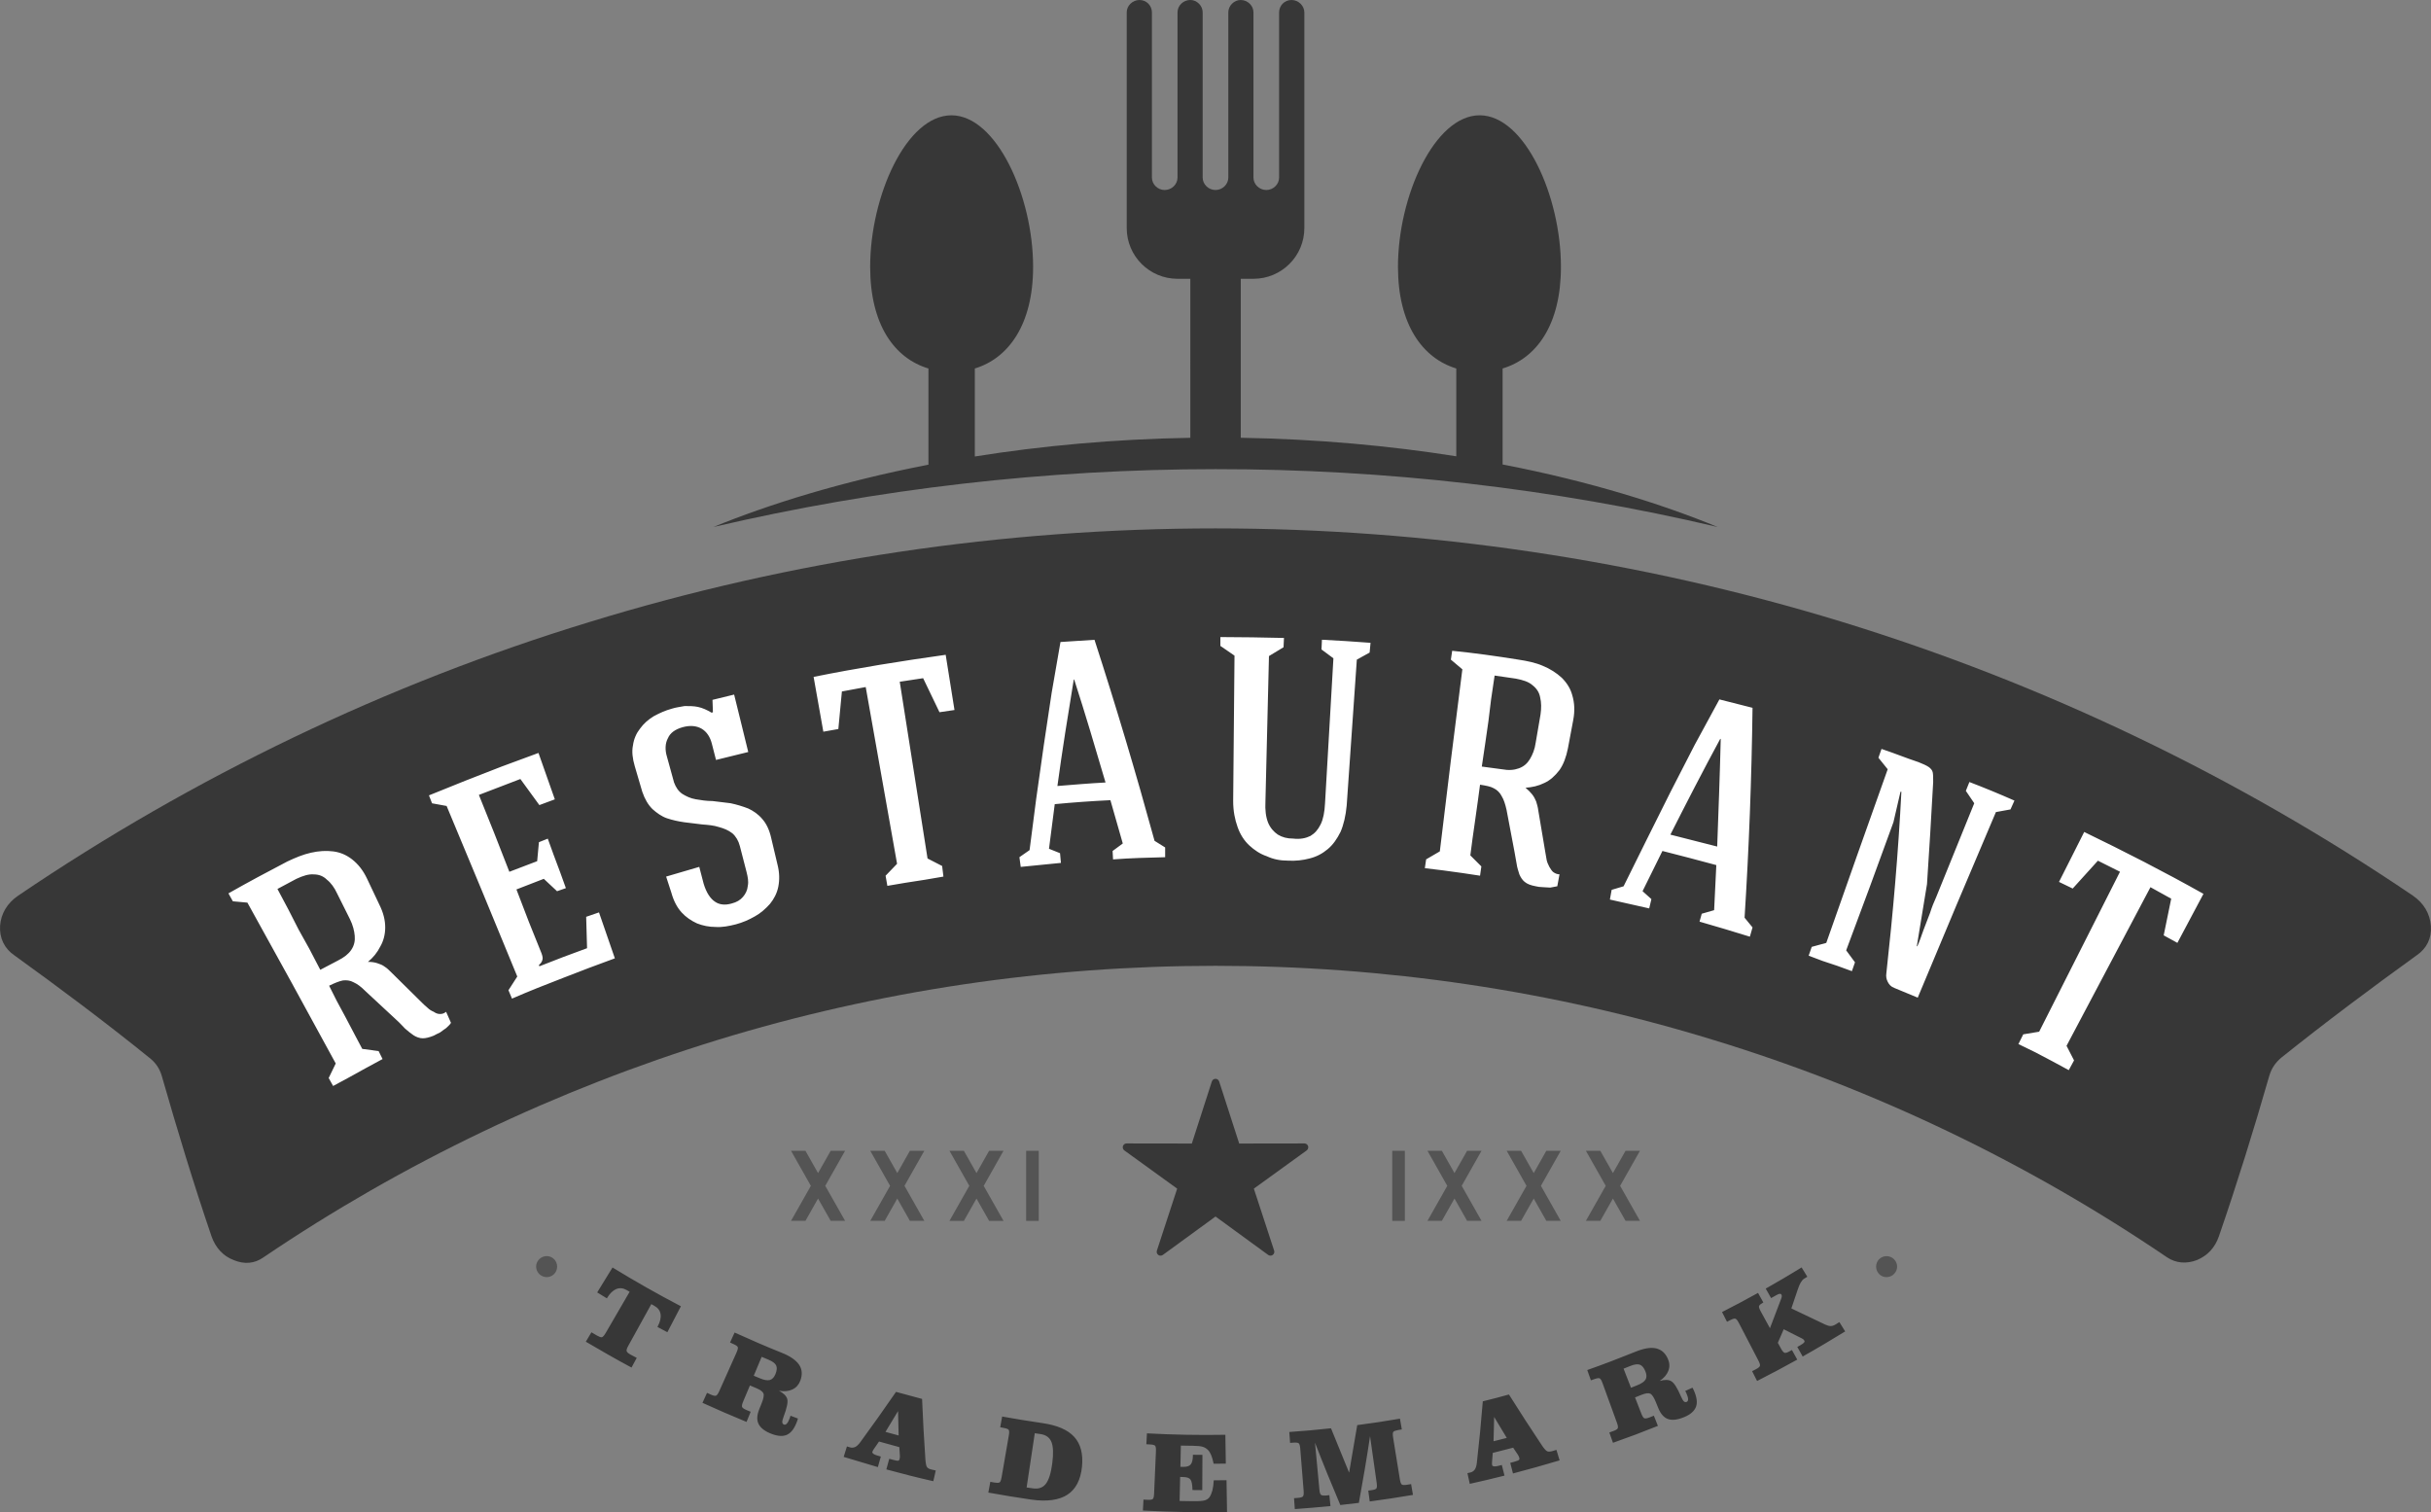 <?xml version="1.0" encoding="utf-8"?>
<!-- Generator: Adobe Illustrator 16.0.0, SVG Export Plug-In . SVG Version: 6.00 Build 0)  -->
<!DOCTYPE svg PUBLIC "-//W3C//DTD SVG 1.1//EN" "http://www.w3.org/Graphics/SVG/1.1/DTD/svg11.dtd">
<svg version="1.1" id="Layer_1" xmlns="http://www.w3.org/2000/svg" xmlns:xlink="http://www.w3.org/1999/xlink" x="0px" y="0px"
	 width="125.919px" height="78.336px" viewBox="0 0 125.919 78.336" enable-background="new 0 0 125.919 78.336"
	 xml:space="preserve">
<rect x="0" y="0" width="125.919" height="78.336" fill="#808080" stroke="none"/>
<g>
	<path fill-rule="evenodd" clip-rule="evenodd" fill="#373737" d="M61.655,22.678c-3.95,0.066-7.719,0.418-11.162,0.968v-4.558
		c1.737-0.527,3.019-2.267,3.019-5.265c0-3.662-1.898-7.85-4.231-7.85c-2.335,0-4.209,4.188-4.209,7.85
		c0,2.998,1.257,4.737,3.019,5.265v4.982l-0.064,0.013c-4.439,0.862-8.216,2.045-11.073,3.215c17.036-3.98,34.983-4.009,52.014,0
		c-2.854-1.178-6.625-2.364-11.063-3.224l-0.074-0.014v-4.973c1.762-0.527,3.021-2.267,3.021-5.265c0-3.662-1.877-7.85-4.209-7.85
		c-2.334,0-4.232,4.188-4.232,7.85c0,2.998,1.28,4.737,3.02,5.265v4.549c-3.441-0.547-7.211-0.894-11.163-0.96v-8.235l0,0h0.662
		c1.443,0,2.632-1.167,2.632-2.632V7.873V0.641C67.558,0.297,67.26,0,66.894,0s-0.64,0.297-0.64,0.641V9.2
		c0,0.344-0.298,0.642-0.663,0.642c-0.366,0-0.665-0.298-0.665-0.642v-8.56C64.926,0.297,64.629,0,64.264,0
		c-0.343,0-0.641,0.297-0.641,0.641V9.2c0,0.344-0.298,0.642-0.663,0.642c-0.366,0-0.665-0.298-0.665-0.642v-8.56
		c0-0.344-0.297-0.641-0.64-0.641c-0.366,0-0.663,0.297-0.663,0.641V9.2c0,0.344-0.297,0.642-0.664,0.642
		c-0.365,0-0.662-0.298-0.662-0.642v-8.56C59.666,0.297,59.391,0,59.025,0c-0.366,0-0.664,0.297-0.664,0.641v7.232v3.937
		c0,1.465,1.19,2.632,2.631,2.632h0.663V22.678z"/>
	<path fill-rule="evenodd" clip-rule="evenodd" fill="#373737" d="M125.182,49.481c-2.379,1.717-4.735,3.479-7.023,5.31
		c-0.297,0.252-0.502,0.55-0.617,0.938c-0.801,2.792-1.67,5.585-2.608,8.309c-0.205,0.595-0.594,1.007-1.144,1.235
		c-0.549,0.206-1.074,0.16-1.532-0.137c-7.206-4.897-15.166-8.72-23.494-11.262c-8.326-2.563-17.064-3.845-25.803-3.845
		c-8.739,0-17.455,1.281-25.805,3.845c-8.326,2.564-16.287,6.364-23.517,11.262c-0.457,0.32-0.982,0.366-1.531,0.137
		c-0.55-0.206-0.938-0.641-1.145-1.212c-0.938-2.747-1.784-5.54-2.584-8.332c-0.115-0.389-0.321-0.687-0.642-0.938
		c-2.265-1.831-4.62-3.593-7-5.31c-0.503-0.343-0.777-0.893-0.732-1.533c0.046-0.617,0.366-1.167,0.939-1.556
		c9.081-6.157,19.077-10.964,29.577-14.168c10.5-3.227,21.481-4.853,32.438-4.853c10.935,0,21.938,1.626,32.415,4.83
		c10.522,3.227,20.519,8.033,29.602,14.19c0.571,0.389,0.891,0.938,0.938,1.579C125.959,48.612,125.685,49.139,125.182,49.481z"/>
	<path fill="#FFFFFF" d="M14.371,46.048l0.572,1.076l0.525,1.029l0.549,0.985l0.573,1.098l0.914-0.48
		c0.32-0.16,0.55-0.343,0.687-0.548c0.16-0.23,0.206-0.481,0.183-0.733c-0.022-0.252-0.091-0.55-0.251-0.869l-0.663-1.327
		c-0.137-0.298-0.32-0.55-0.526-0.71c-0.184-0.184-0.412-0.275-0.687-0.275c-0.252-0.022-0.549,0.069-0.893,0.229L14.371,46.048
		L14.371,46.048z M18.924,51.336L18.924,51.336c-0.229-0.229-0.412-0.366-0.618-0.458c-0.16-0.091-0.365-0.114-0.548-0.091
		c-0.206,0.045-0.435,0.137-0.711,0.273l0.391,0.778l0.457,0.848l0.457,0.869l0.412,0.778l0.847,0.114l0.205,0.412l-0.846,0.457
		l-0.869,0.481l-0.847,0.457l-0.229-0.412l0.365-0.754l-2.287-4.188l-2.288-4.144l-0.754-0.069l-0.229-0.41
		c1.007-0.573,2.036-1.122,3.043-1.648c0.435-0.206,0.823-0.367,1.235-0.459c0.411-0.091,0.777-0.114,1.144-0.068
		s0.687,0.183,0.983,0.413c0.319,0.251,0.572,0.571,0.778,1.006l0.64,1.351c0.206,0.412,0.298,0.802,0.298,1.168
		s-0.092,0.709-0.252,0.984c-0.16,0.32-0.366,0.571-0.641,0.801c0.184,0,0.343,0.022,0.48,0.068
		c0.139,0.046,0.274,0.092,0.389,0.184c0.114,0.067,0.229,0.184,0.367,0.32l1.577,1.557c0.069,0.067,0.161,0.158,0.275,0.251
		c0.091,0.092,0.206,0.16,0.319,0.206c0.092,0.069,0.207,0.114,0.32,0.114c0.114,0,0.207-0.022,0.32-0.114l0.253,0.572
		c-0.046,0.091-0.161,0.183-0.253,0.274c-0.092,0.068-0.206,0.138-0.32,0.229c-0.113,0.047-0.229,0.114-0.32,0.16
		c-0.229,0.092-0.412,0.138-0.57,0.138c-0.161,0-0.344-0.068-0.481-0.16c-0.137-0.091-0.274-0.205-0.435-0.343
		c-0.138-0.138-0.274-0.298-0.457-0.459L18.924,51.336L18.924,51.336z M31.848,49.642l-0.822-2.38l-0.664,0.229l0.046,1.626
		l-1.235,0.457l-1.235,0.48l-0.023-0.068c0.115-0.092,0.161-0.184,0.184-0.275c0.023-0.092,0-0.183-0.046-0.32l-0.663-1.648
		l-0.64-1.67l1.417-0.55l0.687,0.642l0.457-0.16l-0.297-0.824l-0.343-0.916l-0.297-0.823l-0.459,0.183l-0.091,0.984l-1.441,0.55
		l-0.778-1.991l-0.8-1.991l2.149-0.824l0.984,1.351l0.801-0.298l-0.847-2.403l-1.922,0.71l-1.876,0.732l-1.875,0.756l0.16,0.411
		l0.755,0.138l1.83,4.394l1.83,4.44l-0.457,0.71l0.183,0.435c0.893-0.389,1.761-0.732,2.653-1.075
		C30.064,50.306,30.957,49.963,31.848,49.642L31.848,49.642L31.848,49.642z M36.446,45.773L36.446,45.773
		c0.138,0.458,0.344,0.778,0.595,0.939c0.229,0.159,0.526,0.183,0.847,0.092c0.275-0.069,0.458-0.184,0.595-0.345
		c0.138-0.159,0.229-0.343,0.251-0.572c0.047-0.229,0-0.457-0.068-0.731l-0.343-1.328c-0.069-0.274-0.206-0.503-0.389-0.663
		c-0.206-0.161-0.435-0.252-0.687-0.321c-0.274-0.091-0.572-0.114-0.869-0.137l-0.938-0.115c-0.32-0.045-0.617-0.114-0.892-0.205
		c-0.274-0.092-0.526-0.274-0.755-0.479c-0.229-0.23-0.389-0.505-0.525-0.894l-0.39-1.328c-0.114-0.389-0.16-0.755-0.092-1.075
		c0.046-0.343,0.184-0.641,0.367-0.869c0.182-0.252,0.411-0.459,0.708-0.641c0.298-0.161,0.595-0.298,0.938-0.391
		c0.207-0.068,0.436-0.091,0.664-0.137c0.229,0,0.48,0,0.687,0.046c0.229,0.046,0.479,0.16,0.708,0.298l0.069-0.023l-0.022-0.641
		l1.121-0.274l0.366,1.487l0.365,1.488l-1.67,0.411l-0.205-0.801c-0.092-0.389-0.275-0.663-0.55-0.823
		c-0.252-0.139-0.572-0.184-0.984-0.069c-0.388,0.113-0.64,0.298-0.754,0.572c-0.138,0.252-0.16,0.594-0.046,0.961l0.366,1.328
		c0.092,0.252,0.229,0.457,0.434,0.595c0.184,0.113,0.412,0.229,0.688,0.274c0.273,0.046,0.549,0.092,0.869,0.092
		c0.319,0.045,0.616,0.068,0.938,0.114c0.321,0.068,0.618,0.159,0.915,0.273c0.252,0.116,0.526,0.299,0.732,0.552
		c0.205,0.228,0.367,0.57,0.457,0.982l0.32,1.351c0.114,0.436,0.114,0.824,0.046,1.167c-0.069,0.345-0.229,0.641-0.436,0.894
		c-0.228,0.252-0.48,0.479-0.777,0.641c-0.319,0.183-0.64,0.32-0.983,0.412c-0.365,0.092-0.709,0.16-1.052,0.137
		c-0.344,0-0.664-0.068-0.961-0.184c-0.297-0.137-0.572-0.319-0.801-0.571s-0.412-0.596-0.525-1.007l-0.275-0.848l1.716-0.503
		L36.446,45.773L36.446,45.773z M46.604,35.314L46.604,35.314l1.44,9.155l0.756,0.389l0.067,0.549l-0.938,0.161l-1.028,0.16
		l-0.938,0.159l-0.092-0.525l0.595-0.618l-1.624-9.155l-1.234,0.229l-0.184,1.946l-0.777,0.138l-0.504-2.839
		c2.264-0.457,4.553-0.823,6.841-1.144l0.456,2.86l-0.777,0.114l-0.847-1.762L46.604,35.314L46.604,35.314z M54.771,40.715
		L54.771,40.715c0.822-0.067,1.646-0.137,2.492-0.182c-0.526-1.786-1.052-3.571-1.623-5.333h-0.022
		C55.319,37.031,55.021,38.863,54.771,40.715L54.771,40.715z M54.335,43.966L54.335,43.966l0.572,0.229l0.046,0.503l-2.082,0.207
		l-0.068-0.503l0.526-0.366l0.343-2.655l0.389-2.747l0.412-2.746l0.457-2.632l1.762-0.115c1.121,3.456,2.15,6.913,3.111,10.414
		l0.549,0.343v0.505c-0.893,0.022-1.808,0.045-2.699,0.114l-0.023-0.436l0.527-0.389l-0.641-2.243
		c-0.962,0.046-1.923,0.114-2.883,0.206L54.335,43.966L54.335,43.966z M66.985,43.439L66.985,43.439
		c0.366,0.045,0.663-0.023,0.893-0.138c0.229-0.137,0.389-0.319,0.526-0.595c0.137-0.273,0.206-0.641,0.229-1.099l0.434-7.507
		l-0.617-0.457l0.023-0.505c0.847,0.046,1.67,0.092,2.517,0.16l-0.047,0.505l-0.663,0.366l-0.525,7.552
		c-0.047,0.527-0.16,1.007-0.32,1.373c-0.184,0.366-0.389,0.665-0.664,0.893c-0.274,0.229-0.571,0.39-0.938,0.481
		c-0.343,0.092-0.731,0.137-1.121,0.113c-0.39,0-0.755-0.067-1.098-0.229c-0.344-0.114-0.641-0.319-0.893-0.549
		c-0.274-0.252-0.48-0.571-0.617-0.962c-0.139-0.389-0.229-0.822-0.229-1.35l0.069-7.529l-0.732-0.504v-0.458
		c1.099,0,2.197,0.023,3.294,0.046l-0.022,0.481l-0.755,0.457l-0.183,7.529c-0.023,0.458,0.021,0.801,0.137,1.099
		c0.114,0.274,0.298,0.48,0.503,0.619C66.413,43.37,66.666,43.439,66.985,43.439L66.985,43.439z M77.417,34.994L77.417,34.994
		l-0.183,1.235l-0.137,1.122l-0.161,1.121l-0.183,1.236l1.029,0.138c0.366,0.067,0.641,0.045,0.892-0.047
		c0.252-0.091,0.436-0.251,0.572-0.479c0.137-0.229,0.251-0.504,0.298-0.848l0.251-1.464c0.046-0.32,0.046-0.618-0.022-0.894
		c-0.046-0.251-0.184-0.457-0.39-0.617c-0.205-0.184-0.503-0.274-0.868-0.344L77.417,34.994L77.417,34.994z M78.035,41.951
		L78.035,41.951c-0.068-0.297-0.138-0.525-0.252-0.71c-0.092-0.182-0.229-0.319-0.412-0.41c-0.16-0.092-0.412-0.138-0.709-0.184
		l-0.114,0.847l-0.138,0.983l-0.137,0.962l-0.114,0.87l0.571,0.571l-0.068,0.481l-0.915-0.138l-1.006-0.138l-0.938-0.114
		l0.067-0.457l0.709-0.413l0.572-4.715l0.595-4.715l-0.595-0.502l0.068-0.458c1.145,0.114,2.288,0.274,3.432,0.458
		c0.458,0.068,0.893,0.16,1.258,0.319c0.39,0.16,0.709,0.367,0.984,0.618c0.274,0.274,0.458,0.572,0.549,0.916
		c0.114,0.389,0.137,0.801,0.046,1.281l-0.275,1.466c-0.092,0.457-0.229,0.823-0.435,1.12c-0.229,0.298-0.479,0.526-0.777,0.665
		c-0.32,0.158-0.641,0.229-0.983,0.25c0.137,0.115,0.251,0.229,0.343,0.344c0.092,0.115,0.16,0.252,0.207,0.366
		c0.044,0.138,0.091,0.298,0.113,0.481l0.366,2.173c0.022,0.114,0.045,0.253,0.068,0.391c0.022,0.113,0.092,0.251,0.137,0.343
		c0.069,0.114,0.139,0.229,0.206,0.274c0.092,0.068,0.206,0.114,0.32,0.114l-0.114,0.618c-0.114,0.022-0.251,0.046-0.365,0.069
		c-0.138,0-0.275-0.023-0.39-0.023c-0.137,0-0.274-0.023-0.365-0.046c-0.252-0.046-0.435-0.114-0.573-0.229
		c-0.114-0.092-0.205-0.229-0.273-0.39c-0.046-0.16-0.115-0.343-0.138-0.526l-0.114-0.641L78.035,41.951L78.035,41.951z
		 M86.521,43.234L86.521,43.234c0.823,0.205,1.624,0.41,2.425,0.617c0.068-1.854,0.138-3.707,0.183-5.562l-0.022-0.022
		C88.215,39.914,87.368,41.562,86.521,43.234L86.521,43.234z M85.08,46.163L85.08,46.163l0.458,0.411l-0.114,0.481l-2.036-0.458
		l0.091-0.503l0.618-0.184l1.19-2.403l1.234-2.472l1.258-2.449l1.281-2.357l1.716,0.436c-0.046,3.639-0.183,7.255-0.412,10.871
		l0.412,0.504l-0.138,0.48c-0.868-0.274-1.738-0.526-2.607-0.779l0.114-0.41l0.642-0.184l0.113-2.335
		c-0.938-0.251-1.875-0.503-2.791-0.732L85.08,46.163L85.08,46.163z M96.083,49.848L96.083,49.848l-0.16,0.458l-0.755-0.275
		l-0.755-0.251l-0.73-0.275l0.159-0.457l0.754-0.206l1.58-4.486l1.601-4.508l-0.48-0.596l0.16-0.457l0.526,0.183l0.435,0.16
		l0.435,0.16l0.525,0.183c0.229,0.093,0.39,0.16,0.527,0.252c0.092,0.068,0.184,0.16,0.205,0.275
		c0.023,0.114,0.023,0.274,0.023,0.503c-0.092,1.763-0.206,3.525-0.32,5.287l-0.526,3.204l0.022,0.023
		c0.115-0.252,0.206-0.526,0.321-0.848l0.343-0.893c0.091-0.297,0.206-0.571,0.32-0.824l1.967-4.852l-0.435-0.641l0.184-0.458
		c0.777,0.297,1.555,0.618,2.333,0.962l-0.205,0.457l-0.755,0.138l-2.037,4.806l-2.012,4.807l-1.213-0.503
		c-0.184-0.069-0.274-0.184-0.344-0.321c-0.069-0.137-0.092-0.274-0.069-0.435c0.344-3.113,0.618-6.249,0.779-9.406h-0.047
		l-0.365,1.578l-1.213,3.319l-1.235,3.318L96.083,49.848L96.083,49.848z M111.388,45.957L111.388,45.957l-4.347,8.216l0.389,0.756
		l-0.274,0.504l-0.847-0.458l-0.914-0.48l-0.847-0.412l0.251-0.504l0.824-0.137l4.187-8.285l-1.144-0.573l-1.305,1.442l-0.71-0.343
		l1.305-2.587c2.081,1.007,4.141,2.061,6.177,3.205l-1.35,2.54l-0.709-0.39l0.389-1.899L111.388,45.957z"/>
	<g>
		<g>
			<path fill="#545454" d="M43.774,59.611l-1.028,1.815l1.028,1.813h-0.747l-0.654-1.154l-0.652,1.154h-0.747L42,61.427
				l-1.026-1.815h0.746l0.653,1.155l0.654-1.155H43.774L43.774,59.611z M53.804,59.611h-0.652v3.629h0.652V59.611L53.804,59.611z
				 M51.979,59.611h-0.746l-0.653,1.155l-0.654-1.155H49.18l1.027,1.815L49.18,63.24h0.746l0.654-1.154l0.653,1.154h0.746
				l-1.026-1.813L51.979,59.611L51.979,59.611z M47.877,59.611H47.13l-0.653,1.155l-0.653-1.155h-0.747l1.027,1.815l-1.026,1.813
				h0.747l0.652-1.154l0.653,1.154h0.747l-1.027-1.813L47.877,59.611z"/>
			<path fill="#545454" d="M82.145,59.611l1.027,1.815l-1.027,1.813h0.747l0.653-1.154l0.653,1.154h0.747l-1.027-1.813l1.027-1.815
				h-0.747l-0.653,1.155l-0.653-1.155H82.145L82.145,59.611z M72.115,59.611h0.652v3.629h-0.652V59.611L72.115,59.611z
				 M73.939,59.611h0.746l0.653,1.155l0.653-1.155h0.747l-1.026,1.815l1.026,1.813h-0.747l-0.653-1.154l-0.653,1.154h-0.746
				l1.026-1.813L73.939,59.611L73.939,59.611z M78.042,59.611h0.746l0.654,1.155l0.653-1.155h0.747l-1.027,1.815l1.026,1.813h-0.746
				l-0.653-1.154l-0.654,1.154h-0.746l1.027-1.813L78.042,59.611z"/>
		</g>
		<path fill-rule="evenodd" clip-rule="evenodd" fill="#373737" d="M67.755,59.367c-0.027-0.082-0.104-0.137-0.19-0.137h-0.001
			l-3.377,0.005l-1.037-3.213c-0.026-0.083-0.104-0.14-0.189-0.14c-0.088,0-0.164,0.057-0.191,0.14l-1.036,3.213l-3.378-0.005
			h-0.001c-0.086,0-0.163,0.055-0.189,0.137c-0.027,0.083,0.002,0.174,0.072,0.225l2.736,1.979l-1.05,3.21
			c-0.027,0.082,0.002,0.172,0.072,0.225c0.07,0.05,0.166,0.05,0.236-0.001l2.729-1.99l2.728,1.99
			c0.035,0.025,0.076,0.038,0.118,0.038c0.041,0,0.082-0.013,0.117-0.037c0.071-0.053,0.101-0.143,0.073-0.225l-1.051-3.21
			l2.736-1.979C67.752,59.541,67.781,59.45,67.755,59.367z"/>
	</g>
	<path fill="#373737" d="M32.464,66.827l0.149,0.088l-1.239,2.131c-0.084,0.143-0.152,0.217-0.206,0.224
		c-0.054,0.005-0.14-0.027-0.259-0.096l-0.275-0.162l-0.29,0.488c0.781,0.461,1.567,0.911,2.366,1.339l0.271-0.501l-0.303-0.161
		c-0.129-0.068-0.201-0.131-0.219-0.185s0.01-0.147,0.085-0.281l1.192-2.158l0.148,0.083c0.19,0.103,0.301,0.246,0.331,0.433
		c0.031,0.187-0.02,0.404-0.153,0.652l-0.007,0.015l0.513,0.272l0.701-1.344c-1.203-0.629-2.384-1.299-3.542-2.008l-0.793,1.291
		l0.501,0.307l0.009-0.016c0.146-0.243,0.307-0.396,0.481-0.468C32.101,66.701,32.28,66.72,32.464,66.827L32.464,66.827z
		 M37.257,72.058L37.257,72.058c-0.062,0.142-0.121,0.222-0.174,0.239c-0.052,0.017-0.144-0.003-0.274-0.062l-0.187-0.085
		l-0.236,0.516c0.755,0.345,1.516,0.673,2.282,0.989l0.215-0.526l-0.214-0.088c-0.13-0.057-0.207-0.108-0.229-0.157
		c-0.023-0.05-0.005-0.148,0.055-0.29l0.349-0.827l0.331,0.139c0.206,0.089,0.329,0.176,0.368,0.271
		c0.038,0.092,0.009,0.264-0.092,0.513l-0.125,0.31c-0.124,0.308-0.134,0.562-0.031,0.767c0.103,0.203,0.328,0.38,0.68,0.511
		c0.332,0.125,0.601,0.137,0.807,0.033c0.206-0.101,0.374-0.328,0.501-0.68l0.024-0.074l0.025-0.077l-0.386-0.145l-0.021,0.066
		l-0.021,0.064c-0.048,0.128-0.095,0.222-0.146,0.274c-0.049,0.055-0.1,0.072-0.151,0.053c-0.054-0.02-0.082-0.062-0.087-0.12
		c-0.004-0.062,0.021-0.159,0.071-0.295c0.168-0.443,0.23-0.746,0.188-0.904c-0.042-0.159-0.186-0.298-0.427-0.431
		c0.271,0.049,0.507,0.021,0.697-0.071c0.191-0.09,0.325-0.242,0.405-0.453c0.117-0.313,0.095-0.589-0.064-0.825
		c-0.159-0.233-0.454-0.443-0.893-0.617c-0.824-0.33-1.638-0.684-2.447-1.051l-0.235,0.516l0.178,0.082
		c0.127,0.057,0.2,0.107,0.22,0.156c0.02,0.048-0.001,0.142-0.064,0.284L37.257,72.058L37.257,72.058z M39.042,71.263L39.042,71.263
		l0.41-0.979l0.354,0.148c0.21,0.089,0.342,0.184,0.395,0.294c0.054,0.109,0.043,0.258-0.031,0.444
		c-0.069,0.171-0.163,0.274-0.285,0.312c-0.121,0.036-0.299,0.011-0.523-0.086L39.042,71.263L39.042,71.263z M46.547,74.358
		L46.547,74.358l-0.682-0.187l0.652-1.077L46.547,74.358L46.547,74.358z M45.91,76.115L45.91,76.115
		c0.806,0.221,1.617,0.427,2.433,0.611l0.127-0.554l-0.21-0.048c-0.115-0.025-0.194-0.065-0.237-0.118
		c-0.044-0.053-0.072-0.186-0.089-0.392c-0.074-1.055-0.13-2.104-0.173-3.15l-1.35-0.365c-0.602,0.875-1.22,1.747-1.853,2.61
		c-0.091,0.124-0.18,0.206-0.266,0.247c-0.087,0.04-0.18,0.045-0.277,0.014l-0.146-0.045L43.7,75.467l1.771,0.529l0.153-0.546
		l-0.194-0.058c-0.088-0.025-0.152-0.054-0.196-0.087c-0.042-0.032-0.059-0.066-0.048-0.1c0.007-0.026,0.02-0.054,0.037-0.083
		c0.016-0.03,0.043-0.069,0.08-0.12l0.228-0.331l1.051,0.29l0.03,0.452l-0.002,0.085c-0.003,0.029-0.009,0.059-0.017,0.088
		c-0.012,0.047-0.036,0.071-0.075,0.078c-0.037,0.008-0.13-0.009-0.28-0.05l-0.178-0.048L45.91,76.115L45.91,76.115z M53.985,73.715
		L53.985,73.715c-0.694-0.099-1.386-0.216-2.076-0.339l-0.101,0.556l0.187,0.036c0.137,0.023,0.22,0.055,0.251,0.097
		c0.032,0.042,0.035,0.141,0.008,0.292l-0.372,2.155l-0.007,0.028c-0.024,0.146-0.061,0.23-0.107,0.253
		c-0.049,0.023-0.138,0.024-0.271,0.002l-0.201-0.038l-0.103,0.559c0.737,0.132,1.476,0.257,2.217,0.362
		c0.817,0.119,1.448,0.028,1.88-0.253c0.434-0.283,0.681-0.763,0.753-1.437c0.07-0.674-0.068-1.194-0.404-1.561
		C55.3,74.057,54.751,73.826,53.985,73.715L53.985,73.715z M53.176,77.051L53.176,77.051l0.423-2.81l0.304,0.045
		c0.279,0.042,0.465,0.179,0.559,0.409c0.095,0.233,0.108,0.603,0.042,1.11c-0.066,0.505-0.178,0.858-0.333,1.058
		c-0.157,0.202-0.383,0.279-0.677,0.233L53.176,77.051L53.176,77.051z M63.47,74.322L63.47,74.322
		c-1.354,0.025-2.71-0.002-4.062-0.074l-0.03,0.564l0.191,0.01c0.138,0.007,0.225,0.029,0.261,0.066
		c0.036,0.038,0.051,0.135,0.044,0.289l-0.095,2.185l-0.002,0.029c-0.006,0.147-0.032,0.236-0.075,0.265
		c-0.044,0.029-0.133,0.041-0.269,0.033l-0.204-0.01l-0.03,0.567c1.451,0.076,2.904,0.106,4.357,0.079l-0.026-1.651l-0.661,0.007
		c-0.012,0.208-0.035,0.381-0.069,0.518c-0.037,0.137-0.086,0.254-0.15,0.351c-0.057,0.079-0.139,0.137-0.245,0.167
		c-0.105,0.032-0.299,0.048-0.579,0.045L61.1,77.751l0.028-1.247l0.16,0.006c0.186,0.002,0.311,0.045,0.374,0.129
		c0.065,0.084,0.1,0.266,0.104,0.545l0.508,0.006l0.008-1.828l-0.493-0.005v0.035c-0.003,0.224-0.042,0.379-0.114,0.466
		c-0.073,0.086-0.201,0.129-0.381,0.126l-0.153-0.004l0.024-1.099l0.502,0.009l0.116,0.001c0.236,0.002,0.409,0.02,0.515,0.053
		c0.106,0.033,0.196,0.089,0.271,0.164c0.064,0.064,0.119,0.151,0.164,0.26c0.046,0.108,0.088,0.261,0.131,0.453l0.63-0.005
		L63.47,74.322L63.47,74.322z M72.513,73.487L72.513,73.487c-0.733,0.128-1.472,0.237-2.212,0.334l-0.421,2.462l-0.938-2.298
		c-0.718,0.081-1.438,0.143-2.159,0.192l0.04,0.565l0.179-0.013c0.139-0.01,0.227,0.002,0.269,0.035
		c0.04,0.033,0.067,0.127,0.079,0.282l0.175,2.178c0.012,0.156,0,0.252-0.039,0.293c-0.037,0.039-0.128,0.065-0.271,0.074
		l-0.188,0.014l0.041,0.566c0.616-0.038,1.231-0.102,1.847-0.157l-0.058-0.565l-0.15,0.017c-0.143,0.012-0.236,0.002-0.279-0.031
		c-0.045-0.033-0.074-0.127-0.088-0.282l-0.226-2.42c0.419,1.085,0.855,2.155,1.31,3.227l0.962-0.111
		c0.211-1.154,0.406-2.299,0.579-3.454l0.342,2.412c0.024,0.163,0.017,0.264-0.022,0.304c-0.039,0.036-0.125,0.067-0.262,0.083
		l-0.15,0.02l0.075,0.562c0.748-0.102,1.495-0.211,2.24-0.34l-0.096-0.56l-0.2,0.033c-0.137,0.022-0.229,0.02-0.275-0.005
		c-0.046-0.027-0.082-0.121-0.108-0.28l-0.349-2.157c-0.025-0.158-0.021-0.258,0.011-0.297c0.033-0.039,0.116-0.07,0.249-0.094
		l0.191-0.031L72.513,73.487L72.513,73.487z M78.047,74.484L78.047,74.484l-0.685,0.173l0.031-1.258L78.047,74.484L78.047,74.484z
		 M78.368,76.325L78.368,76.325c0.81-0.212,1.614-0.438,2.415-0.677l-0.164-0.545l-0.205,0.062
		c-0.115,0.032-0.204,0.038-0.268,0.013s-0.154-0.124-0.272-0.296c-0.585-0.877-1.155-1.754-1.715-2.647
		c-0.449,0.124-0.9,0.245-1.354,0.354c-0.084,1.063-0.188,2.126-0.309,3.186c-0.017,0.153-0.053,0.27-0.107,0.348
		c-0.056,0.079-0.132,0.129-0.233,0.153l-0.147,0.033l0.121,0.554c0.601-0.137,1.202-0.271,1.799-0.426l-0.14-0.551l-0.196,0.05
		c-0.089,0.022-0.16,0.028-0.212,0.022c-0.054-0.007-0.084-0.027-0.092-0.061c-0.007-0.027-0.009-0.058-0.009-0.091
		c-0.001-0.035,0.002-0.082,0.009-0.145l0.032-0.401l1.057-0.27l0.251,0.376l0.04,0.075c0.013,0.025,0.022,0.054,0.03,0.084
		c0.012,0.046,0.003,0.079-0.025,0.105c-0.03,0.024-0.118,0.057-0.269,0.098l-0.179,0.048L78.368,76.325L78.368,76.325z
		 M83.752,73.697L83.752,73.697c0.054,0.146,0.067,0.243,0.041,0.291c-0.025,0.049-0.105,0.097-0.24,0.145l-0.194,0.069l0.189,0.535
		c0.783-0.274,1.559-0.567,2.327-0.877l-0.21-0.527l-0.216,0.086c-0.131,0.053-0.222,0.067-0.273,0.049
		c-0.051-0.02-0.105-0.102-0.161-0.246l-0.325-0.836l0.333-0.133c0.209-0.084,0.359-0.104,0.453-0.062
		c0.093,0.041,0.19,0.186,0.291,0.434l0.126,0.31c0.124,0.306,0.295,0.501,0.511,0.573c0.215,0.075,0.497,0.039,0.844-0.107
		c0.327-0.135,0.524-0.321,0.603-0.538c0.077-0.218,0.039-0.496-0.114-0.838l-0.034-0.071l-0.036-0.072l-0.376,0.168l0.031,0.062
		l0.03,0.06c0.055,0.127,0.085,0.227,0.087,0.3s-0.022,0.122-0.072,0.145c-0.053,0.022-0.103,0.014-0.146-0.026
		c-0.045-0.041-0.096-0.127-0.153-0.26c-0.188-0.437-0.353-0.697-0.495-0.782c-0.141-0.086-0.342-0.091-0.605-0.016
		c0.227-0.156,0.377-0.334,0.45-0.531c0.076-0.198,0.065-0.404-0.024-0.608c-0.133-0.308-0.339-0.486-0.619-0.55
		c-0.28-0.062-0.635,0.001-1.07,0.178c-0.823,0.331-1.652,0.653-2.49,0.945l0.189,0.534l0.185-0.065
		c0.131-0.047,0.219-0.059,0.268-0.038c0.048,0.021,0.099,0.104,0.151,0.25L83.752,73.697L83.752,73.697z M84.481,71.885
		L84.481,71.885l-0.385-0.988l0.355-0.142c0.214-0.086,0.375-0.105,0.49-0.063c0.114,0.042,0.211,0.157,0.286,0.344
		c0.07,0.171,0.073,0.31,0.011,0.42c-0.062,0.109-0.208,0.211-0.436,0.302L84.481,71.885L84.481,71.885z M89.197,67.964
		L89.197,67.964l0.256,0.504l0.175-0.089c0.123-0.063,0.209-0.087,0.26-0.072c0.05,0.015,0.111,0.09,0.184,0.229l1.007,1.939
		c0.072,0.139,0.099,0.232,0.079,0.283c-0.02,0.052-0.092,0.11-0.22,0.175l-0.183,0.094l0.257,0.508
		c0.701-0.356,1.395-0.726,2.081-1.107l-0.276-0.498L92.7,69.994c-0.12,0.068-0.206,0.096-0.26,0.081
		c-0.056-0.014-0.119-0.088-0.193-0.225l-0.16-0.293l0.304-0.702l0.954,0.482c0.023,0.012,0.046,0.025,0.065,0.042
		s0.035,0.037,0.048,0.062c0.021,0.033,0.015,0.069-0.015,0.105c-0.03,0.036-0.089,0.08-0.18,0.131l-0.168,0.095l0.278,0.495
		c0.743-0.417,1.477-0.854,2.201-1.3l-0.299-0.483l-0.213,0.131c-0.081,0.049-0.159,0.073-0.239,0.074
		c-0.078,0-0.17-0.024-0.276-0.074l-1.76-0.839l0.338-0.998c0.046-0.138,0.095-0.254,0.15-0.347c0.055-0.093,0.111-0.157,0.17-0.192
		l0.169-0.104l-0.296-0.482c-0.611,0.378-1.231,0.743-1.858,1.096l0.278,0.492l0.284-0.159c0.068-0.039,0.122-0.061,0.162-0.064
		c0.042-0.005,0.069,0.008,0.088,0.038c0.013,0.023,0.019,0.051,0.02,0.083c-0.001,0.032-0.008,0.067-0.021,0.107l-0.592,1.555
		l-0.476-0.869c-0.078-0.142-0.106-0.236-0.088-0.284c0.02-0.047,0.084-0.103,0.192-0.164l0.029-0.017l-0.274-0.495
		C90.447,67.313,89.825,67.646,89.197,67.964z"/>
	<path fill-rule="evenodd" clip-rule="evenodd" fill="#545454" d="M28.626,65.161c0.244,0.17,0.306,0.51,0.138,0.758
		c-0.168,0.249-0.508,0.311-0.757,0.138c-0.251-0.173-0.312-0.512-0.139-0.756C28.041,65.054,28.381,64.992,28.626,65.161
		L28.626,65.161z M98.167,65.301L98.167,65.301c0.175,0.244,0.112,0.583-0.138,0.756c-0.25,0.174-0.589,0.113-0.757-0.136
		c-0.169-0.25-0.107-0.589,0.138-0.758C97.654,64.994,97.994,65.055,98.167,65.301z"/>
</g>
</svg>
